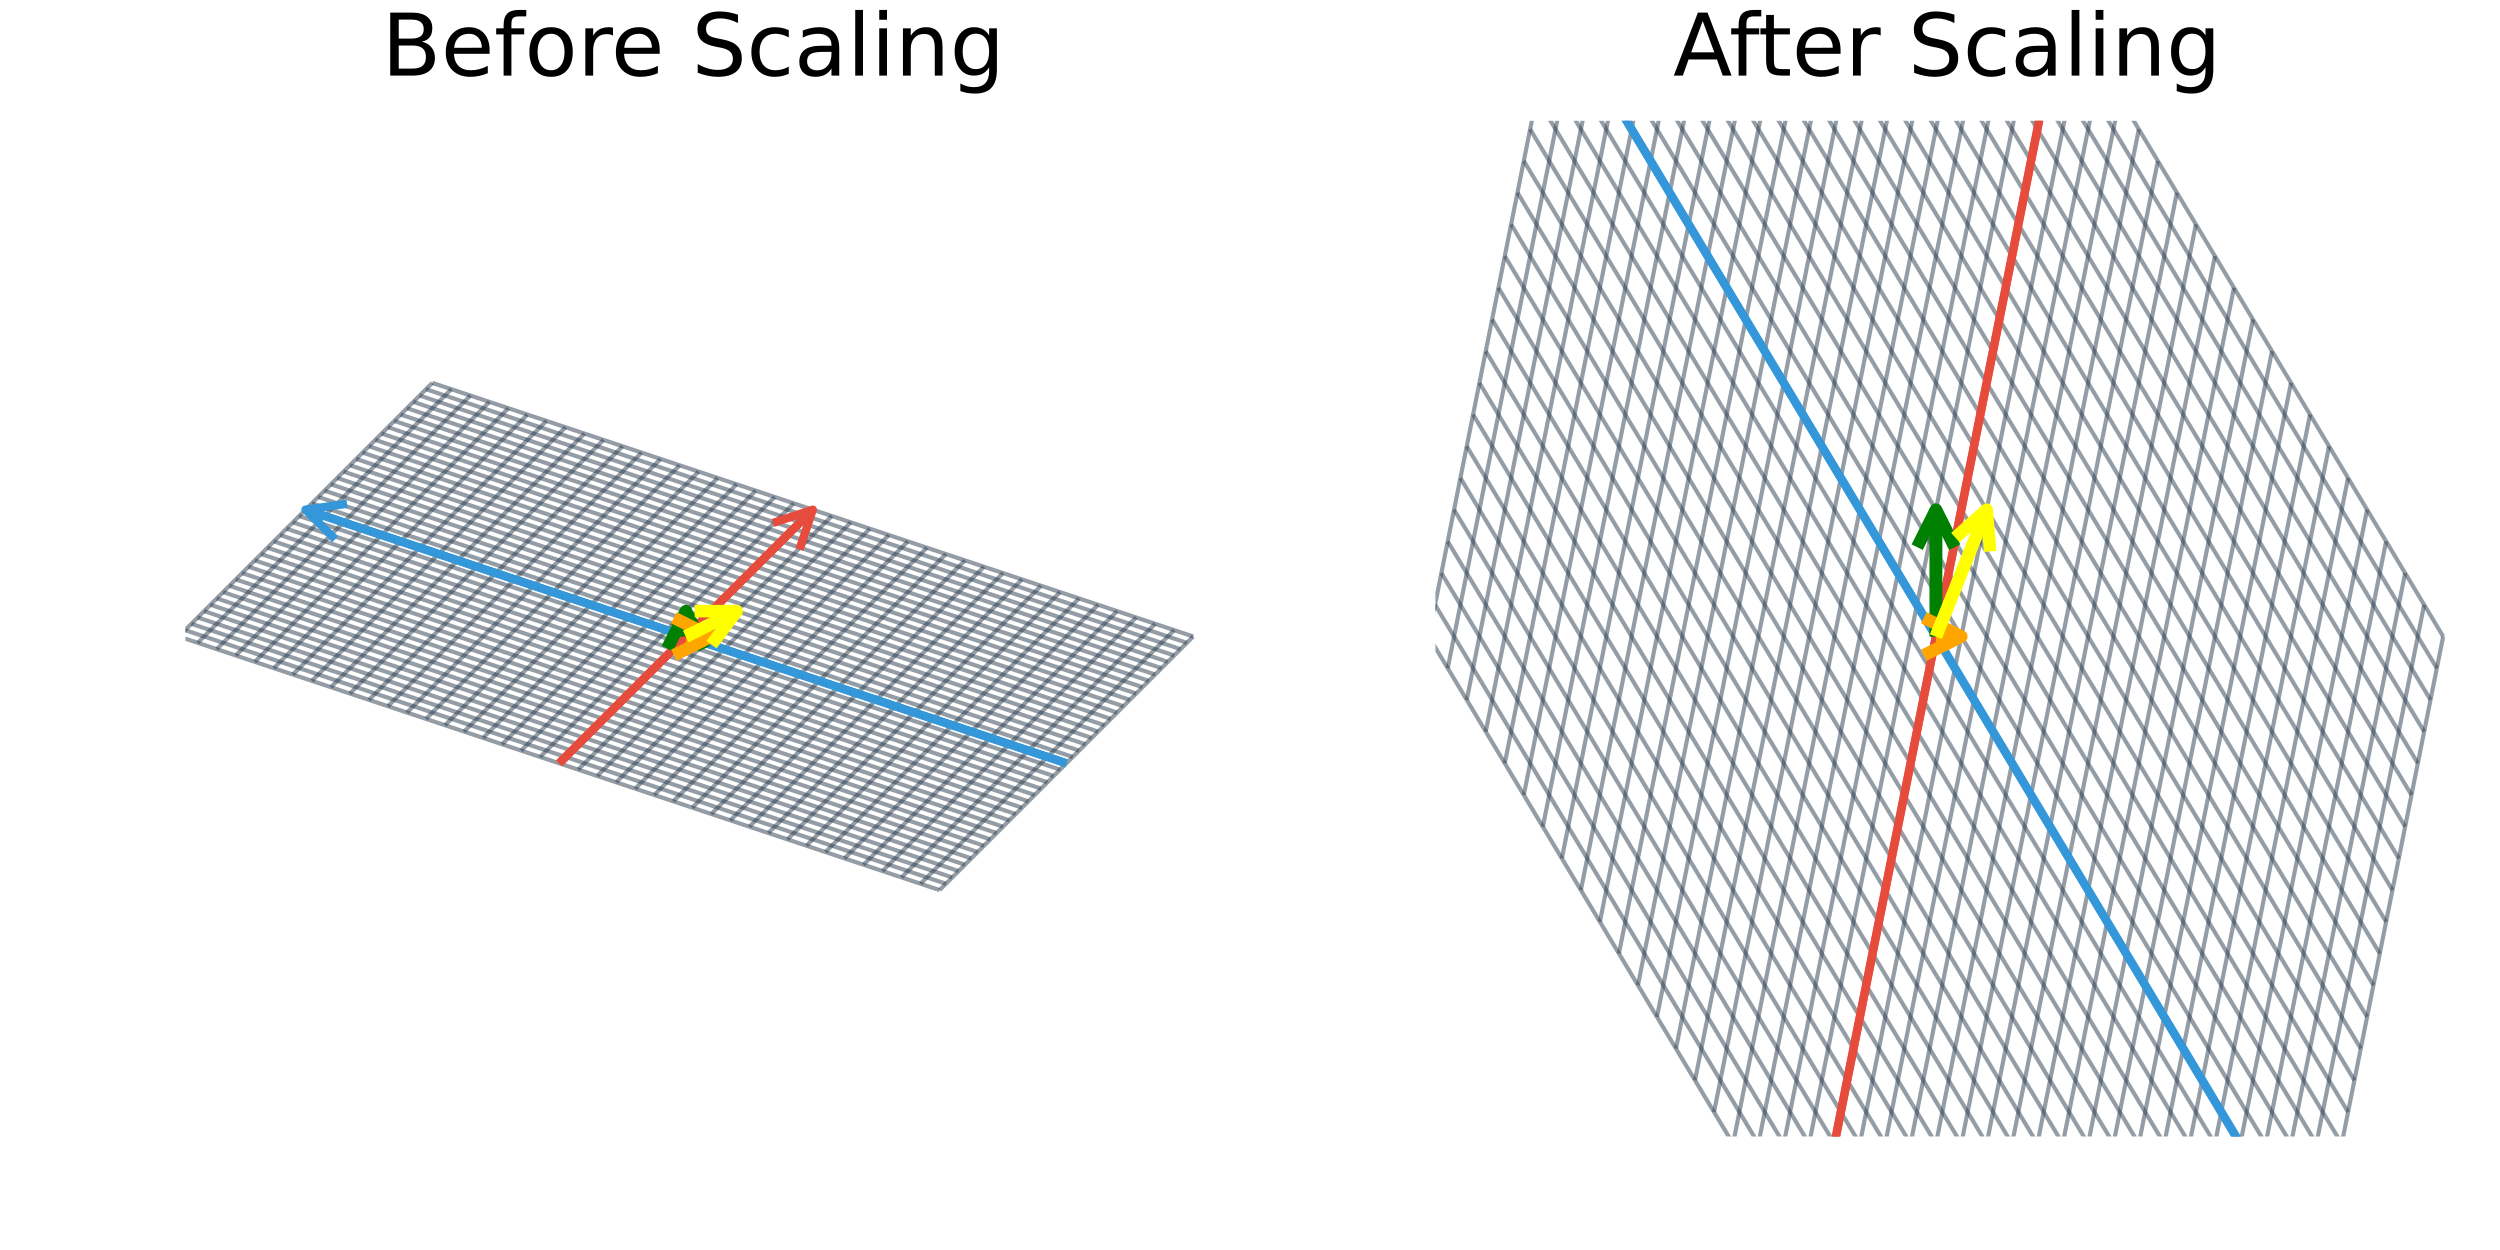 <svg xmlns="http://www.w3.org/2000/svg" xmlns:xlink="http://www.w3.org/1999/xlink" width="600" height="300" viewBox="0 0 2400 1200">
<rect x="0" y="0" width="2400" height="1200" fill="#333333" stroke="none"/>
<defs>
  <clipPath id="clip570">
    <rect x="0" y="0" width="2400" height="1200"></rect>
  </clipPath>
</defs>
<path clip-path="url(#clip570)" d="
M0 1200 L2400 1200 L2400 0 L0 0  Z
  " fill="#ffffff" fill-rule="evenodd" fill-opacity="1"></path>
<defs>
  <clipPath id="clip571">
    <rect x="480" y="0" width="1681" height="1200"></rect>
  </clipPath>
</defs>
<path clip-path="url(#clip570)" d="
M178.867 1090.66 L1152.76 1090.66 L1152.76 116.775 L178.867 116.775  Z
  " fill="#ffffff" fill-rule="evenodd" fill-opacity="1"></path>
<defs>
  <clipPath id="clip572">
    <rect x="178" y="116" width="975" height="975"></rect>
  </clipPath>
</defs>
<path clip-path="url(#clip570)" d="M382.795 43.693 L382.795 65.852 L395.92 65.852 Q402.523 65.852 405.682 63.137 Q408.883 60.383 408.883 54.752 Q408.883 49.081 405.682 46.407 Q402.523 43.693 395.92 43.693 L382.795 43.693 M382.795 18.82 L382.795 37.05 L394.907 37.05 Q400.902 37.05 403.819 34.822 Q406.776 32.553 406.776 27.935 Q406.776 23.358 403.819 21.089 Q400.902 18.82 394.907 18.82 L382.795 18.82 M374.612 12.096 L395.515 12.096 Q404.872 12.096 409.936 15.985 Q415 19.874 415 27.044 Q415 32.594 412.407 35.875 Q409.814 39.156 404.791 39.966 Q410.827 41.263 414.149 45.394 Q417.511 49.486 417.511 55.643 Q417.511 63.745 412.002 68.16 Q406.493 72.576 396.325 72.576 L374.612 72.576 L374.612 12.096 Z" fill="#000000" fill-rule="evenodd" fill-opacity="1"></path><path clip-path="url(#clip570)" d="M470.011 48.028 L470.011 51.673 L435.74 51.673 Q436.226 59.37 440.358 63.421 Q444.531 67.431 451.944 67.431 Q456.238 67.431 460.248 66.378 Q464.299 65.325 468.269 63.218 L468.269 70.267 Q464.259 71.968 460.046 72.86 Q455.833 73.751 451.498 73.751 Q440.642 73.751 434.282 67.431 Q427.962 61.112 427.962 50.337 Q427.962 39.197 433.958 32.675 Q439.994 26.112 450.202 26.112 Q459.357 26.112 464.664 32.026 Q470.011 37.9 470.011 48.028 M462.557 45.84 Q462.476 39.723 459.114 36.077 Q455.792 32.431 450.283 32.431 Q444.045 32.431 440.277 35.956 Q436.55 39.48 435.983 45.88 L462.557 45.84 Z" fill="#000000" fill-rule="evenodd" fill-opacity="1"></path><path clip-path="url(#clip570)" d="M505.213 9.544 L505.213 15.742 L498.084 15.742 Q494.073 15.742 492.493 17.362 Q490.954 18.983 490.954 23.195 L490.954 27.206 L503.228 27.206 L503.228 32.999 L490.954 32.999 L490.954 72.576 L483.46 72.576 L483.46 32.999 L476.33 32.999 L476.33 27.206 L483.46 27.206 L483.46 24.046 Q483.46 16.471 486.984 13.028 Q490.508 9.544 498.165 9.544 L505.213 9.544 Z" fill="#000000" fill-rule="evenodd" fill-opacity="1"></path><path clip-path="url(#clip570)" d="M529.032 32.431 Q523.037 32.431 519.553 37.131 Q516.07 41.789 516.07 49.931 Q516.07 58.074 519.513 62.773 Q522.997 67.431 529.032 67.431 Q534.987 67.431 538.471 62.732 Q541.955 58.033 541.955 49.931 Q541.955 41.87 538.471 37.171 Q534.987 32.431 529.032 32.431 M529.032 26.112 Q538.755 26.112 544.304 32.431 Q549.854 38.751 549.854 49.931 Q549.854 61.071 544.304 67.431 Q538.755 73.751 529.032 73.751 Q519.27 73.751 513.72 67.431 Q508.211 61.071 508.211 49.931 Q508.211 38.751 513.72 32.431 Q519.27 26.112 529.032 26.112 Z" fill="#000000" fill-rule="evenodd" fill-opacity="1"></path><path clip-path="url(#clip570)" d="M588.5 34.173 Q587.244 33.444 585.745 33.12 Q584.287 32.756 582.504 32.756 Q576.185 32.756 572.782 36.888 Q569.42 40.979 569.42 48.676 L569.42 72.576 L561.926 72.576 L561.926 27.206 L569.42 27.206 L569.42 34.254 Q571.77 30.122 575.537 28.138 Q579.304 26.112 584.692 26.112 Q585.462 26.112 586.393 26.234 Q587.325 26.315 588.459 26.517 L588.5 34.173 Z" fill="#000000" fill-rule="evenodd" fill-opacity="1"></path><path clip-path="url(#clip570)" d="M633.303 48.028 L633.303 51.673 L599.032 51.673 Q599.518 59.37 603.65 63.421 Q607.823 67.431 615.236 67.431 Q619.53 67.431 623.54 66.378 Q627.591 65.325 631.561 63.218 L631.561 70.267 Q627.55 71.968 623.338 72.86 Q619.125 73.751 614.79 73.751 Q603.934 73.751 597.574 67.431 Q591.254 61.112 591.254 50.337 Q591.254 39.197 597.25 32.675 Q603.286 26.112 613.494 26.112 Q622.649 26.112 627.956 32.026 Q633.303 37.9 633.303 48.028 M625.849 45.84 Q625.768 39.723 622.406 36.077 Q619.084 32.431 613.575 32.431 Q607.336 32.431 603.569 35.956 Q599.842 39.48 599.275 45.88 L625.849 45.84 Z" fill="#000000" fill-rule="evenodd" fill-opacity="1"></path><path clip-path="url(#clip570)" d="M708.488 14.081 L708.488 22.061 Q703.829 19.833 699.697 18.739 Q695.565 17.646 691.717 17.646 Q685.033 17.646 681.387 20.238 Q677.782 22.831 677.782 27.611 Q677.782 31.621 680.172 33.687 Q682.602 35.713 689.327 36.969 L694.269 37.981 Q703.424 39.723 707.758 44.139 Q712.133 48.514 712.133 55.886 Q712.133 64.677 706.219 69.214 Q700.345 73.751 688.962 73.751 Q684.668 73.751 679.807 72.778 Q674.987 71.806 669.801 69.902 L669.801 61.477 Q674.784 64.272 679.564 65.689 Q684.344 67.107 688.962 67.107 Q695.97 67.107 699.778 64.353 Q703.586 61.598 703.586 56.494 Q703.586 52.038 700.831 49.526 Q698.117 47.015 691.879 45.759 L686.896 44.787 Q677.741 42.964 673.65 39.075 Q669.558 35.186 669.558 28.259 Q669.558 20.238 675.189 15.62 Q680.86 11.002 690.785 11.002 Q695.039 11.002 699.454 11.772 Q703.87 12.542 708.488 14.081 Z" fill="#000000" fill-rule="evenodd" fill-opacity="1"></path><path clip-path="url(#clip570)" d="M757.22 28.948 L757.22 35.915 Q754.06 34.173 750.86 33.323 Q747.7 32.431 744.46 32.431 Q737.208 32.431 733.198 37.05 Q729.188 41.627 729.188 49.931 Q729.188 58.236 733.198 62.854 Q737.208 67.431 744.46 67.431 Q747.7 67.431 750.86 66.581 Q754.06 65.689 757.22 63.948 L757.22 70.834 Q754.101 72.292 750.738 73.022 Q747.417 73.751 743.649 73.751 Q733.401 73.751 727.365 67.31 Q721.329 60.869 721.329 49.931 Q721.329 38.832 727.405 32.472 Q733.522 26.112 744.136 26.112 Q747.579 26.112 750.86 26.841 Q754.141 27.53 757.22 28.948 Z" fill="#000000" fill-rule="evenodd" fill-opacity="1"></path><path clip-path="url(#clip570)" d="M790.802 49.769 Q781.768 49.769 778.285 51.835 Q774.801 53.901 774.801 58.884 Q774.801 62.854 777.393 65.203 Q780.027 67.512 784.523 67.512 Q790.721 67.512 794.448 63.137 Q798.215 58.722 798.215 51.43 L798.215 49.769 L790.802 49.769 M805.669 46.691 L805.669 72.576 L798.215 72.576 L798.215 65.689 Q795.663 69.821 791.855 71.806 Q788.047 73.751 782.538 73.751 Q775.571 73.751 771.439 69.862 Q767.347 65.933 767.347 59.37 Q767.347 51.714 772.451 47.825 Q777.596 43.936 787.764 43.936 L798.215 43.936 L798.215 43.207 Q798.215 38.062 794.812 35.267 Q791.45 32.431 785.333 32.431 Q781.444 32.431 777.758 33.363 Q774.072 34.295 770.669 36.158 L770.669 29.272 Q774.76 27.692 778.609 26.922 Q782.457 26.112 786.103 26.112 Q795.947 26.112 800.808 31.216 Q805.669 36.32 805.669 46.691 Z" fill="#000000" fill-rule="evenodd" fill-opacity="1"></path><path clip-path="url(#clip570)" d="M821.022 9.544 L828.475 9.544 L828.475 72.576 L821.022 72.576 L821.022 9.544 Z" fill="#000000" fill-rule="evenodd" fill-opacity="1"></path><path clip-path="url(#clip570)" d="M844.071 27.206 L851.525 27.206 L851.525 72.576 L844.071 72.576 L844.071 27.206 M844.071 9.544 L851.525 9.544 L851.525 18.983 L844.071 18.983 L844.071 9.544 Z" fill="#000000" fill-rule="evenodd" fill-opacity="1"></path><path clip-path="url(#clip570)" d="M904.835 45.192 L904.835 72.576 L897.381 72.576 L897.381 45.435 Q897.381 38.994 894.87 35.794 Q892.358 32.594 887.335 32.594 Q881.299 32.594 877.815 36.442 Q874.332 40.29 874.332 46.934 L874.332 72.576 L866.837 72.576 L866.837 27.206 L874.332 27.206 L874.332 34.254 Q877.005 30.163 880.61 28.138 Q884.256 26.112 888.996 26.112 Q896.814 26.112 900.824 30.973 Q904.835 35.794 904.835 45.192 Z" fill="#000000" fill-rule="evenodd" fill-opacity="1"></path><path clip-path="url(#clip570)" d="M949.557 49.364 Q949.557 41.263 946.195 36.806 Q942.873 32.35 936.837 32.35 Q930.842 32.35 927.479 36.806 Q924.158 41.263 924.158 49.364 Q924.158 57.426 927.479 61.882 Q930.842 66.338 936.837 66.338 Q942.873 66.338 946.195 61.882 Q949.557 57.426 949.557 49.364 M957.011 66.945 Q957.011 78.531 951.866 84.162 Q946.721 89.833 936.108 89.833 Q932.178 89.833 928.695 89.225 Q925.211 88.658 921.93 87.443 L921.93 80.192 Q925.211 81.974 928.411 82.825 Q931.611 83.675 934.933 83.675 Q942.265 83.675 945.911 79.827 Q949.557 76.019 949.557 68.282 L949.557 64.596 Q947.248 68.606 943.643 70.591 Q940.037 72.576 935.014 72.576 Q926.669 72.576 921.565 66.216 Q916.461 59.856 916.461 49.364 Q916.461 38.832 921.565 32.472 Q926.669 26.112 935.014 26.112 Q940.037 26.112 943.643 28.097 Q947.248 30.082 949.557 34.092 L949.557 27.206 L957.011 27.206 L957.011 66.945 Z" fill="#000000" fill-rule="evenodd" fill-opacity="1"></path><polyline clip-path="url(#clip572)" style="stroke:#2b3d4f; stroke-linecap:butt; stroke-linejoin:round; stroke-width:4; stroke-opacity:0.5; fill:none" points="
  901.979,854.496 171.562,611.024 
  "></polyline>
<polyline clip-path="url(#clip572)" style="stroke:#2b3d4f; stroke-linecap:butt; stroke-linejoin:round; stroke-width:4; stroke-opacity:0.5; fill:none" points="
  901.979,854.496 1145.45,611.024 
  "></polyline>
<polyline clip-path="url(#clip572)" style="stroke:#2b3d4f; stroke-linecap:butt; stroke-linejoin:round; stroke-width:4; stroke-opacity:0.5; fill:none" points="
  908.066,848.41 177.649,604.937 
  "></polyline>
<polyline clip-path="url(#clip572)" style="stroke:#2b3d4f; stroke-linecap:butt; stroke-linejoin:round; stroke-width:4; stroke-opacity:0.5; fill:none" points="
  883.719,848.41 1127.19,604.937 
  "></polyline>
<polyline clip-path="url(#clip572)" style="stroke:#2b3d4f; stroke-linecap:butt; stroke-linejoin:round; stroke-width:4; stroke-opacity:0.5; fill:none" points="
  914.153,842.323 183.736,598.851 
  "></polyline>
<polyline clip-path="url(#clip572)" style="stroke:#2b3d4f; stroke-linecap:butt; stroke-linejoin:round; stroke-width:4; stroke-opacity:0.5; fill:none" points="
  865.459,842.323 1108.93,598.851 
  "></polyline>
<polyline clip-path="url(#clip572)" style="stroke:#2b3d4f; stroke-linecap:butt; stroke-linejoin:round; stroke-width:4; stroke-opacity:0.5; fill:none" points="
  920.24,836.236 189.823,592.764 
  "></polyline>
<polyline clip-path="url(#clip572)" style="stroke:#2b3d4f; stroke-linecap:butt; stroke-linejoin:round; stroke-width:4; stroke-opacity:0.5; fill:none" points="
  847.198,836.236 1090.67,592.764 
  "></polyline>
<polyline clip-path="url(#clip572)" style="stroke:#2b3d4f; stroke-linecap:butt; stroke-linejoin:round; stroke-width:4; stroke-opacity:0.5; fill:none" points="
  926.327,830.149 195.91,586.677 
  "></polyline>
<polyline clip-path="url(#clip572)" style="stroke:#2b3d4f; stroke-linecap:butt; stroke-linejoin:round; stroke-width:4; stroke-opacity:0.5; fill:none" points="
  828.938,830.149 1072.41,586.677 
  "></polyline>
<polyline clip-path="url(#clip572)" style="stroke:#2b3d4f; stroke-linecap:butt; stroke-linejoin:round; stroke-width:4; stroke-opacity:0.5; fill:none" points="
  932.413,824.062 201.997,580.59 
  "></polyline>
<polyline clip-path="url(#clip572)" style="stroke:#2b3d4f; stroke-linecap:butt; stroke-linejoin:round; stroke-width:4; stroke-opacity:0.5; fill:none" points="
  810.677,824.062 1054.15,580.59 
  "></polyline>
<polyline clip-path="url(#clip572)" style="stroke:#2b3d4f; stroke-linecap:butt; stroke-linejoin:round; stroke-width:4; stroke-opacity:0.5; fill:none" points="
  938.5,817.976 208.083,574.503 
  "></polyline>
<polyline clip-path="url(#clip572)" style="stroke:#2b3d4f; stroke-linecap:butt; stroke-linejoin:round; stroke-width:4; stroke-opacity:0.5; fill:none" points="
  792.417,817.976 1035.89,574.503 
  "></polyline>
<polyline clip-path="url(#clip572)" style="stroke:#2b3d4f; stroke-linecap:butt; stroke-linejoin:round; stroke-width:4; stroke-opacity:0.5; fill:none" points="
  944.587,811.889 214.17,568.417 
  "></polyline>
<polyline clip-path="url(#clip572)" style="stroke:#2b3d4f; stroke-linecap:butt; stroke-linejoin:round; stroke-width:4; stroke-opacity:0.5; fill:none" points="
  774.156,811.889 1017.63,568.417 
  "></polyline>
<polyline clip-path="url(#clip572)" style="stroke:#2b3d4f; stroke-linecap:butt; stroke-linejoin:round; stroke-width:4; stroke-opacity:0.5; fill:none" points="
  950.674,805.802 220.257,562.33 
  "></polyline>
<polyline clip-path="url(#clip572)" style="stroke:#2b3d4f; stroke-linecap:butt; stroke-linejoin:round; stroke-width:4; stroke-opacity:0.5; fill:none" points="
  755.896,805.802 999.368,562.33 
  "></polyline>
<polyline clip-path="url(#clip572)" style="stroke:#2b3d4f; stroke-linecap:butt; stroke-linejoin:round; stroke-width:4; stroke-opacity:0.5; fill:none" points="
  956.761,799.715 226.344,556.243 
  "></polyline>
<polyline clip-path="url(#clip572)" style="stroke:#2b3d4f; stroke-linecap:butt; stroke-linejoin:round; stroke-width:4; stroke-opacity:0.5; fill:none" points="
  737.636,799.715 981.108,556.243 
  "></polyline>
<polyline clip-path="url(#clip572)" style="stroke:#2b3d4f; stroke-linecap:butt; stroke-linejoin:round; stroke-width:4; stroke-opacity:0.5; fill:none" points="
  962.847,793.628 232.431,550.156 
  "></polyline>
<polyline clip-path="url(#clip572)" style="stroke:#2b3d4f; stroke-linecap:butt; stroke-linejoin:round; stroke-width:4; stroke-opacity:0.5; fill:none" points="
  719.375,793.628 962.847,550.156 
  "></polyline>
<polyline clip-path="url(#clip572)" style="stroke:#2b3d4f; stroke-linecap:butt; stroke-linejoin:round; stroke-width:4; stroke-opacity:0.5; fill:none" points="
  968.934,787.542 238.517,544.069 
  "></polyline>
<polyline clip-path="url(#clip572)" style="stroke:#2b3d4f; stroke-linecap:butt; stroke-linejoin:round; stroke-width:4; stroke-opacity:0.5; fill:none" points="
  701.115,787.542 944.587,544.069 
  "></polyline>
<polyline clip-path="url(#clip572)" style="stroke:#2b3d4f; stroke-linecap:butt; stroke-linejoin:round; stroke-width:4; stroke-opacity:0.5; fill:none" points="
  975.021,781.455 244.604,537.982 
  "></polyline>
<polyline clip-path="url(#clip572)" style="stroke:#2b3d4f; stroke-linecap:butt; stroke-linejoin:round; stroke-width:4; stroke-opacity:0.5; fill:none" points="
  682.854,781.455 926.327,537.982 
  "></polyline>
<polyline clip-path="url(#clip572)" style="stroke:#2b3d4f; stroke-linecap:butt; stroke-linejoin:round; stroke-width:4; stroke-opacity:0.5; fill:none" points="
  981.108,775.368 250.691,531.896 
  "></polyline>
<polyline clip-path="url(#clip572)" style="stroke:#2b3d4f; stroke-linecap:butt; stroke-linejoin:round; stroke-width:4; stroke-opacity:0.5; fill:none" points="
  664.594,775.368 908.066,531.896 
  "></polyline>
<polyline clip-path="url(#clip572)" style="stroke:#2b3d4f; stroke-linecap:butt; stroke-linejoin:round; stroke-width:4; stroke-opacity:0.5; fill:none" points="
  987.195,769.281 256.778,525.809 
  "></polyline>
<polyline clip-path="url(#clip572)" style="stroke:#2b3d4f; stroke-linecap:butt; stroke-linejoin:round; stroke-width:4; stroke-opacity:0.5; fill:none" points="
  646.333,769.281 889.806,525.809 
  "></polyline>
<polyline clip-path="url(#clip572)" style="stroke:#2b3d4f; stroke-linecap:butt; stroke-linejoin:round; stroke-width:4; stroke-opacity:0.5; fill:none" points="
  993.282,763.194 262.865,519.722 
  "></polyline>
<polyline clip-path="url(#clip572)" style="stroke:#2b3d4f; stroke-linecap:butt; stroke-linejoin:round; stroke-width:4; stroke-opacity:0.5; fill:none" points="
  628.073,763.194 871.545,519.722 
  "></polyline>
<polyline clip-path="url(#clip572)" style="stroke:#2b3d4f; stroke-linecap:butt; stroke-linejoin:round; stroke-width:4; stroke-opacity:0.5; fill:none" points="
  999.368,757.108 268.951,513.635 
  "></polyline>
<polyline clip-path="url(#clip572)" style="stroke:#2b3d4f; stroke-linecap:butt; stroke-linejoin:round; stroke-width:4; stroke-opacity:0.5; fill:none" points="
  609.813,757.108 853.285,513.635 
  "></polyline>
<polyline clip-path="url(#clip572)" style="stroke:#2b3d4f; stroke-linecap:butt; stroke-linejoin:round; stroke-width:4; stroke-opacity:0.5; fill:none" points="
  1005.46,751.021 275.038,507.548 
  "></polyline>
<polyline clip-path="url(#clip572)" style="stroke:#2b3d4f; stroke-linecap:butt; stroke-linejoin:round; stroke-width:4; stroke-opacity:0.5; fill:none" points="
  591.552,751.021 835.025,507.548 
  "></polyline>
<polyline clip-path="url(#clip572)" style="stroke:#2b3d4f; stroke-linecap:butt; stroke-linejoin:round; stroke-width:4; stroke-opacity:0.5; fill:none" points="
  1011.54,744.934 281.125,501.462 
  "></polyline>
<polyline clip-path="url(#clip572)" style="stroke:#2b3d4f; stroke-linecap:butt; stroke-linejoin:round; stroke-width:4; stroke-opacity:0.5; fill:none" points="
  573.292,744.934 816.764,501.462 
  "></polyline>
<polyline clip-path="url(#clip572)" style="stroke:#2b3d4f; stroke-linecap:butt; stroke-linejoin:round; stroke-width:4; stroke-opacity:0.5; fill:none" points="
  1017.63,738.847 287.212,495.375 
  "></polyline>
<polyline clip-path="url(#clip572)" style="stroke:#2b3d4f; stroke-linecap:butt; stroke-linejoin:round; stroke-width:4; stroke-opacity:0.5; fill:none" points="
  555.031,738.847 798.504,495.375 
  "></polyline>
<polyline clip-path="url(#clip572)" style="stroke:#2b3d4f; stroke-linecap:butt; stroke-linejoin:round; stroke-width:4; stroke-opacity:0.5; fill:none" points="
  1023.72,732.76 293.299,489.288 
  "></polyline>
<polyline clip-path="url(#clip572)" style="stroke:#2b3d4f; stroke-linecap:butt; stroke-linejoin:round; stroke-width:4; stroke-opacity:0.5; fill:none" points="
  536.771,732.76 780.243,489.288 
  "></polyline>
<polyline clip-path="url(#clip572)" style="stroke:#2b3d4f; stroke-linecap:butt; stroke-linejoin:round; stroke-width:4; stroke-opacity:0.5; fill:none" points="
  1029.8,726.674 299.385,483.201 
  "></polyline>
<polyline clip-path="url(#clip572)" style="stroke:#2b3d4f; stroke-linecap:butt; stroke-linejoin:round; stroke-width:4; stroke-opacity:0.5; fill:none" points="
  518.511,726.674 761.983,483.201 
  "></polyline>
<polyline clip-path="url(#clip572)" style="stroke:#2b3d4f; stroke-linecap:butt; stroke-linejoin:round; stroke-width:4; stroke-opacity:0.5; fill:none" points="
  1035.89,720.587 305.472,477.114 
  "></polyline>
<polyline clip-path="url(#clip572)" style="stroke:#2b3d4f; stroke-linecap:butt; stroke-linejoin:round; stroke-width:4; stroke-opacity:0.5; fill:none" points="
  500.25,720.587 743.722,477.114 
  "></polyline>
<polyline clip-path="url(#clip572)" style="stroke:#2b3d4f; stroke-linecap:butt; stroke-linejoin:round; stroke-width:4; stroke-opacity:0.5; fill:none" points="
  1041.98,714.5 311.559,471.028 
  "></polyline>
<polyline clip-path="url(#clip572)" style="stroke:#2b3d4f; stroke-linecap:butt; stroke-linejoin:round; stroke-width:4; stroke-opacity:0.5; fill:none" points="
  481.99,714.5 725.462,471.028 
  "></polyline>
<polyline clip-path="url(#clip572)" style="stroke:#2b3d4f; stroke-linecap:butt; stroke-linejoin:round; stroke-width:4; stroke-opacity:0.5; fill:none" points="
  1048.06,708.413 317.646,464.941 
  "></polyline>
<polyline clip-path="url(#clip572)" style="stroke:#2b3d4f; stroke-linecap:butt; stroke-linejoin:round; stroke-width:4; stroke-opacity:0.5; fill:none" points="
  463.729,708.413 707.202,464.941 
  "></polyline>
<polyline clip-path="url(#clip572)" style="stroke:#2b3d4f; stroke-linecap:butt; stroke-linejoin:round; stroke-width:4; stroke-opacity:0.5; fill:none" points="
  1054.15,702.326 323.733,458.854 
  "></polyline>
<polyline clip-path="url(#clip572)" style="stroke:#2b3d4f; stroke-linecap:butt; stroke-linejoin:round; stroke-width:4; stroke-opacity:0.5; fill:none" points="
  445.469,702.326 688.941,458.854 
  "></polyline>
<polyline clip-path="url(#clip572)" style="stroke:#2b3d4f; stroke-linecap:butt; stroke-linejoin:round; stroke-width:4; stroke-opacity:0.5; fill:none" points="
  1060.24,696.239 329.819,452.767 
  "></polyline>
<polyline clip-path="url(#clip572)" style="stroke:#2b3d4f; stroke-linecap:butt; stroke-linejoin:round; stroke-width:4; stroke-opacity:0.5; fill:none" points="
  427.208,696.239 670.681,452.767 
  "></polyline>
<polyline clip-path="url(#clip572)" style="stroke:#2b3d4f; stroke-linecap:butt; stroke-linejoin:round; stroke-width:4; stroke-opacity:0.5; fill:none" points="
  1066.32,690.153 335.906,446.68 
  "></polyline>
<polyline clip-path="url(#clip572)" style="stroke:#2b3d4f; stroke-linecap:butt; stroke-linejoin:round; stroke-width:4; stroke-opacity:0.5; fill:none" points="
  408.948,690.153 652.42,446.68 
  "></polyline>
<polyline clip-path="url(#clip572)" style="stroke:#2b3d4f; stroke-linecap:butt; stroke-linejoin:round; stroke-width:4; stroke-opacity:0.5; fill:none" points="
  1072.41,684.066 341.993,440.594 
  "></polyline>
<polyline clip-path="url(#clip572)" style="stroke:#2b3d4f; stroke-linecap:butt; stroke-linejoin:round; stroke-width:4; stroke-opacity:0.5; fill:none" points="
  390.688,684.066 634.16,440.594 
  "></polyline>
<polyline clip-path="url(#clip572)" style="stroke:#2b3d4f; stroke-linecap:butt; stroke-linejoin:round; stroke-width:4; stroke-opacity:0.5; fill:none" points="
  1078.5,677.979 348.08,434.507 
  "></polyline>
<polyline clip-path="url(#clip572)" style="stroke:#2b3d4f; stroke-linecap:butt; stroke-linejoin:round; stroke-width:4; stroke-opacity:0.5; fill:none" points="
  372.427,677.979 615.899,434.507 
  "></polyline>
<polyline clip-path="url(#clip572)" style="stroke:#2b3d4f; stroke-linecap:butt; stroke-linejoin:round; stroke-width:4; stroke-opacity:0.5; fill:none" points="
  1084.58,671.892 354.167,428.42 
  "></polyline>
<polyline clip-path="url(#clip572)" style="stroke:#2b3d4f; stroke-linecap:butt; stroke-linejoin:round; stroke-width:4; stroke-opacity:0.5; fill:none" points="
  354.167,671.892 597.639,428.42 
  "></polyline>
<polyline clip-path="url(#clip572)" style="stroke:#2b3d4f; stroke-linecap:butt; stroke-linejoin:round; stroke-width:4; stroke-opacity:0.5; fill:none" points="
  1090.67,665.805 360.254,422.333 
  "></polyline>
<polyline clip-path="url(#clip572)" style="stroke:#2b3d4f; stroke-linecap:butt; stroke-linejoin:round; stroke-width:4; stroke-opacity:0.5; fill:none" points="
  335.906,665.805 579.379,422.333 
  "></polyline>
<polyline clip-path="url(#clip572)" style="stroke:#2b3d4f; stroke-linecap:butt; stroke-linejoin:round; stroke-width:4; stroke-opacity:0.5; fill:none" points="
  1096.76,659.719 366.34,416.246 
  "></polyline>
<polyline clip-path="url(#clip572)" style="stroke:#2b3d4f; stroke-linecap:butt; stroke-linejoin:round; stroke-width:4; stroke-opacity:0.5; fill:none" points="
  317.646,659.719 561.118,416.246 
  "></polyline>
<polyline clip-path="url(#clip572)" style="stroke:#2b3d4f; stroke-linecap:butt; stroke-linejoin:round; stroke-width:4; stroke-opacity:0.5; fill:none" points="
  1102.84,653.632 372.427,410.16 
  "></polyline>
<polyline clip-path="url(#clip572)" style="stroke:#2b3d4f; stroke-linecap:butt; stroke-linejoin:round; stroke-width:4; stroke-opacity:0.5; fill:none" points="
  299.385,653.632 542.858,410.16 
  "></polyline>
<polyline clip-path="url(#clip572)" style="stroke:#2b3d4f; stroke-linecap:butt; stroke-linejoin:round; stroke-width:4; stroke-opacity:0.5; fill:none" points="
  1108.93,647.545 378.514,404.073 
  "></polyline>
<polyline clip-path="url(#clip572)" style="stroke:#2b3d4f; stroke-linecap:butt; stroke-linejoin:round; stroke-width:4; stroke-opacity:0.5; fill:none" points="
  281.125,647.545 524.597,404.073 
  "></polyline>
<polyline clip-path="url(#clip572)" style="stroke:#2b3d4f; stroke-linecap:butt; stroke-linejoin:round; stroke-width:4; stroke-opacity:0.5; fill:none" points="
  1115.02,641.458 384.601,397.986 
  "></polyline>
<polyline clip-path="url(#clip572)" style="stroke:#2b3d4f; stroke-linecap:butt; stroke-linejoin:round; stroke-width:4; stroke-opacity:0.5; fill:none" points="
  262.865,641.458 506.337,397.986 
  "></polyline>
<polyline clip-path="url(#clip572)" style="stroke:#2b3d4f; stroke-linecap:butt; stroke-linejoin:round; stroke-width:4; stroke-opacity:0.5; fill:none" points="
  1121.1,635.371 390.688,391.899 
  "></polyline>
<polyline clip-path="url(#clip572)" style="stroke:#2b3d4f; stroke-linecap:butt; stroke-linejoin:round; stroke-width:4; stroke-opacity:0.5; fill:none" points="
  244.604,635.371 488.076,391.899 
  "></polyline>
<polyline clip-path="url(#clip572)" style="stroke:#2b3d4f; stroke-linecap:butt; stroke-linejoin:round; stroke-width:4; stroke-opacity:0.5; fill:none" points="
  1127.19,629.285 396.774,385.812 
  "></polyline>
<polyline clip-path="url(#clip572)" style="stroke:#2b3d4f; stroke-linecap:butt; stroke-linejoin:round; stroke-width:4; stroke-opacity:0.5; fill:none" points="
  226.344,629.285 469.816,385.812 
  "></polyline>
<polyline clip-path="url(#clip572)" style="stroke:#2b3d4f; stroke-linecap:butt; stroke-linejoin:round; stroke-width:4; stroke-opacity:0.5; fill:none" points="
  1133.28,623.198 402.861,379.725 
  "></polyline>
<polyline clip-path="url(#clip572)" style="stroke:#2b3d4f; stroke-linecap:butt; stroke-linejoin:round; stroke-width:4; stroke-opacity:0.5; fill:none" points="
  208.083,623.198 451.556,379.725 
  "></polyline>
<polyline clip-path="url(#clip572)" style="stroke:#2b3d4f; stroke-linecap:butt; stroke-linejoin:round; stroke-width:4; stroke-opacity:0.5; fill:none" points="
  1139.36,617.111 408.948,373.639 
  "></polyline>
<polyline clip-path="url(#clip572)" style="stroke:#2b3d4f; stroke-linecap:butt; stroke-linejoin:round; stroke-width:4; stroke-opacity:0.5; fill:none" points="
  189.823,617.111 433.295,373.639 
  "></polyline>
<polyline clip-path="url(#clip572)" style="stroke:#2b3d4f; stroke-linecap:butt; stroke-linejoin:round; stroke-width:4; stroke-opacity:0.5; fill:none" points="
  1145.45,611.024 415.035,367.552 
  "></polyline>
<polyline clip-path="url(#clip572)" style="stroke:#2b3d4f; stroke-linecap:butt; stroke-linejoin:round; stroke-width:4; stroke-opacity:0.5; fill:none" points="
  171.562,611.024 415.035,367.552 
  "></polyline>
<polyline clip-path="url(#clip572)" style="stroke:#3397da; stroke-linecap:butt; stroke-linejoin:round; stroke-width:8; stroke-opacity:1; fill:none" points="
  1023.72,732.76 293.299,489.288 
  "></polyline>
<polyline clip-path="url(#clip572)" style="stroke:#3397da; stroke-linecap:butt; stroke-linejoin:round; stroke-width:8; stroke-opacity:1; fill:none" points="
  321.759,517.749 293.299,489.288 333.143,483.596 
  "></polyline>
<polyline clip-path="url(#clip572)" style="stroke:#3397da; stroke-linecap:butt; stroke-linejoin:round; stroke-width:8; stroke-opacity:1; fill:none" points="
  293.299,489.288 1023.72,732.76 
  "></polyline>
<polyline clip-path="url(#clip572)" style="stroke:#e64b3b; stroke-linecap:butt; stroke-linejoin:round; stroke-width:8; stroke-opacity:1; fill:none" points="
  536.771,732.76 780.243,489.288 
  "></polyline>
<polyline clip-path="url(#clip572)" style="stroke:#e64b3b; stroke-linecap:butt; stroke-linejoin:round; stroke-width:8; stroke-opacity:1; fill:none" points="
  742.059,502.016 780.243,489.288 767.515,527.472 
  "></polyline>
<polyline clip-path="url(#clip572)" style="stroke:#e64b3b; stroke-linecap:butt; stroke-linejoin:round; stroke-width:8; stroke-opacity:1; fill:none" points="
  780.243,489.288 536.771,732.76 
  "></polyline>
<polyline clip-path="url(#clip572)" style="stroke:#008000; stroke-linecap:butt; stroke-linejoin:round; stroke-width:12; stroke-opacity:1; fill:none" points="
  658.507,611.024 658.507,586.677 
  "></polyline>
<polyline clip-path="url(#clip572)" style="stroke:#008000; stroke-linecap:butt; stroke-linejoin:round; stroke-width:12; stroke-opacity:1; fill:none" points="
  640.507,622.677 658.507,586.677 676.507,622.677 
  "></polyline>
<polyline clip-path="url(#clip572)" style="stroke:#008000; stroke-linecap:butt; stroke-linejoin:round; stroke-width:12; stroke-opacity:1; fill:none" points="
  658.507,586.677 658.507,611.024 
  "></polyline>
<polyline clip-path="url(#clip572)" style="stroke:#ffa500; stroke-linecap:butt; stroke-linejoin:round; stroke-width:12; stroke-opacity:1; fill:none" points="
  658.507,611.024 682.854,611.024 
  "></polyline>
<polyline clip-path="url(#clip572)" style="stroke:#ffa500; stroke-linecap:butt; stroke-linejoin:round; stroke-width:12; stroke-opacity:1; fill:none" points="
  646.854,593.024 682.854,611.024 646.854,629.024 
  "></polyline>
<polyline clip-path="url(#clip572)" style="stroke:#ffa500; stroke-linecap:butt; stroke-linejoin:round; stroke-width:12; stroke-opacity:1; fill:none" points="
  682.854,611.024 658.507,611.024 
  "></polyline>
<polyline clip-path="url(#clip572)" style="stroke:#ffff00; stroke-linecap:butt; stroke-linejoin:round; stroke-width:12; stroke-opacity:1; fill:none" points="
  658.507,611.024 707.202,586.677 
  "></polyline>
<polyline clip-path="url(#clip572)" style="stroke:#ffff00; stroke-linecap:butt; stroke-linejoin:round; stroke-width:12; stroke-opacity:1; fill:none" points="
  666.952,586.677 707.202,586.677 683.052,618.876 
  "></polyline>
<polyline clip-path="url(#clip572)" style="stroke:#ffff00; stroke-linecap:butt; stroke-linejoin:round; stroke-width:12; stroke-opacity:1; fill:none" points="
  707.202,586.677 658.507,611.024 
  "></polyline>
<path clip-path="url(#clip570)" d="
M1378.87 1090.66 L2352.76 1090.66 L2352.76 116.775 L1378.87 116.775  Z
  " fill="#ffffff" fill-rule="evenodd" fill-opacity="1"></path>
<defs>
  <clipPath id="clip573">
    <rect x="1378" y="116" width="975" height="975"></rect>
  </clipPath>
</defs>
<path clip-path="url(#clip570)" d="M1634.59 20.157 L1623.49 50.255 L1645.73 50.255 L1634.59 20.157 M1629.97 12.096 L1639.24 12.096 L1662.29 72.576 L1653.79 72.576 L1648.28 57.061 L1621.02 57.061 L1615.51 72.576 L1606.88 72.576 L1629.97 12.096 Z" fill="#000000" fill-rule="evenodd" fill-opacity="1"></path><path clip-path="url(#clip570)" d="M1690.81 9.544 L1690.81 15.742 L1683.68 15.742 Q1679.67 15.742 1678.09 17.362 Q1676.55 18.983 1676.55 23.195 L1676.55 27.206 L1688.83 27.206 L1688.83 32.999 L1676.55 32.999 L1676.55 72.576 L1669.06 72.576 L1669.06 32.999 L1661.93 32.999 L1661.93 27.206 L1669.06 27.206 L1669.06 24.046 Q1669.06 16.471 1672.58 13.028 Q1676.11 9.544 1683.76 9.544 L1690.81 9.544 Z" fill="#000000" fill-rule="evenodd" fill-opacity="1"></path><path clip-path="url(#clip570)" d="M1702.96 14.324 L1702.96 27.206 L1718.32 27.206 L1718.32 32.999 L1702.96 32.999 L1702.96 57.628 Q1702.96 63.178 1704.46 64.758 Q1706 66.338 1710.66 66.338 L1718.32 66.338 L1718.32 72.576 L1710.66 72.576 Q1702.03 72.576 1698.75 69.376 Q1695.47 66.135 1695.47 57.628 L1695.47 32.999 L1690 32.999 L1690 27.206 L1695.47 27.206 L1695.47 14.324 L1702.96 14.324 Z" fill="#000000" fill-rule="evenodd" fill-opacity="1"></path><path clip-path="url(#clip570)" d="M1766.93 48.028 L1766.93 51.673 L1732.66 51.673 Q1733.14 59.37 1737.28 63.421 Q1741.45 67.431 1748.86 67.431 Q1753.16 67.431 1757.17 66.378 Q1761.22 65.325 1765.19 63.218 L1765.19 70.267 Q1761.18 71.968 1756.96 72.86 Q1752.75 73.751 1748.42 73.751 Q1737.56 73.751 1731.2 67.431 Q1724.88 61.112 1724.88 50.337 Q1724.88 39.197 1730.88 32.675 Q1736.91 26.112 1747.12 26.112 Q1756.27 26.112 1761.58 32.026 Q1766.93 37.9 1766.93 48.028 M1759.48 45.84 Q1759.39 39.723 1756.03 36.077 Q1752.71 32.431 1747.2 32.431 Q1740.96 32.431 1737.2 35.956 Q1733.47 39.48 1732.9 45.88 L1759.48 45.84 Z" fill="#000000" fill-rule="evenodd" fill-opacity="1"></path><path clip-path="url(#clip570)" d="M1805.45 34.173 Q1804.2 33.444 1802.7 33.12 Q1801.24 32.756 1799.46 32.756 Q1793.14 32.756 1789.74 36.888 Q1786.37 40.979 1786.37 48.676 L1786.37 72.576 L1778.88 72.576 L1778.88 27.206 L1786.37 27.206 L1786.37 34.254 Q1788.72 30.122 1792.49 28.138 Q1796.26 26.112 1801.64 26.112 Q1802.41 26.112 1803.35 26.234 Q1804.28 26.315 1805.41 26.517 L1805.45 34.173 Z" fill="#000000" fill-rule="evenodd" fill-opacity="1"></path><path clip-path="url(#clip570)" d="M1876.22 14.081 L1876.22 22.061 Q1871.56 19.833 1867.43 18.739 Q1863.3 17.646 1859.45 17.646 Q1852.77 17.646 1849.12 20.238 Q1845.52 22.831 1845.52 27.611 Q1845.52 31.621 1847.91 33.687 Q1850.34 35.713 1857.06 36.969 L1862 37.981 Q1871.16 39.723 1875.49 44.139 Q1879.87 48.514 1879.87 55.886 Q1879.87 64.677 1873.95 69.214 Q1868.08 73.751 1856.7 73.751 Q1852.4 73.751 1847.54 72.778 Q1842.72 71.806 1837.54 69.902 L1837.54 61.477 Q1842.52 64.272 1847.3 65.689 Q1852.08 67.107 1856.7 67.107 Q1863.7 67.107 1867.51 64.353 Q1871.32 61.598 1871.32 56.494 Q1871.32 52.038 1868.57 49.526 Q1865.85 47.015 1859.61 45.759 L1854.63 44.787 Q1845.48 42.964 1841.38 39.075 Q1837.29 35.186 1837.29 28.259 Q1837.29 20.238 1842.92 15.62 Q1848.59 11.002 1858.52 11.002 Q1862.77 11.002 1867.19 11.772 Q1871.6 12.542 1876.22 14.081 Z" fill="#000000" fill-rule="evenodd" fill-opacity="1"></path><path clip-path="url(#clip570)" d="M1924.95 28.948 L1924.95 35.915 Q1921.79 34.173 1918.59 33.323 Q1915.43 32.431 1912.19 32.431 Q1904.94 32.431 1900.93 37.05 Q1896.92 41.627 1896.92 49.931 Q1896.92 58.236 1900.93 62.854 Q1904.94 67.431 1912.19 67.431 Q1915.43 67.431 1918.59 66.581 Q1921.79 65.689 1924.95 63.948 L1924.95 70.834 Q1921.84 72.292 1918.47 73.022 Q1915.15 73.751 1911.38 73.751 Q1901.14 73.751 1895.1 67.31 Q1889.06 60.869 1889.06 49.931 Q1889.06 38.832 1895.14 32.472 Q1901.26 26.112 1911.87 26.112 Q1915.31 26.112 1918.59 26.841 Q1921.88 27.53 1924.95 28.948 Z" fill="#000000" fill-rule="evenodd" fill-opacity="1"></path><path clip-path="url(#clip570)" d="M1958.54 49.769 Q1949.5 49.769 1946.02 51.835 Q1942.54 53.901 1942.54 58.884 Q1942.54 62.854 1945.13 65.203 Q1947.76 67.512 1952.26 67.512 Q1958.46 67.512 1962.18 63.137 Q1965.95 58.722 1965.95 51.43 L1965.95 49.769 L1958.54 49.769 M1973.4 46.691 L1973.4 72.576 L1965.95 72.576 L1965.95 65.689 Q1963.4 69.821 1959.59 71.806 Q1955.78 73.751 1950.27 73.751 Q1943.31 73.751 1939.17 69.862 Q1935.08 65.933 1935.08 59.37 Q1935.08 51.714 1940.19 47.825 Q1945.33 43.936 1955.5 43.936 L1965.95 43.936 L1965.95 43.207 Q1965.95 38.062 1962.55 35.267 Q1959.18 32.431 1953.07 32.431 Q1949.18 32.431 1945.49 33.363 Q1941.81 34.295 1938.4 36.158 L1938.4 29.272 Q1942.49 27.692 1946.34 26.922 Q1950.19 26.112 1953.84 26.112 Q1963.68 26.112 1968.54 31.216 Q1973.4 36.32 1973.4 46.691 Z" fill="#000000" fill-rule="evenodd" fill-opacity="1"></path><path clip-path="url(#clip570)" d="M1988.76 9.544 L1996.21 9.544 L1996.21 72.576 L1988.76 72.576 L1988.76 9.544 Z" fill="#000000" fill-rule="evenodd" fill-opacity="1"></path><path clip-path="url(#clip570)" d="M2011.81 27.206 L2019.26 27.206 L2019.26 72.576 L2011.81 72.576 L2011.81 27.206 M2011.81 9.544 L2019.26 9.544 L2019.26 18.983 L2011.81 18.983 L2011.81 9.544 Z" fill="#000000" fill-rule="evenodd" fill-opacity="1"></path><path clip-path="url(#clip570)" d="M2072.57 45.192 L2072.57 72.576 L2065.12 72.576 L2065.12 45.435 Q2065.12 38.994 2062.6 35.794 Q2060.09 32.594 2055.07 32.594 Q2049.03 32.594 2045.55 36.442 Q2042.07 40.29 2042.07 46.934 L2042.07 72.576 L2034.57 72.576 L2034.57 27.206 L2042.07 27.206 L2042.07 34.254 Q2044.74 30.163 2048.35 28.138 Q2051.99 26.112 2056.73 26.112 Q2064.55 26.112 2068.56 30.973 Q2072.57 35.794 2072.57 45.192 Z" fill="#000000" fill-rule="evenodd" fill-opacity="1"></path><path clip-path="url(#clip570)" d="M2117.29 49.364 Q2117.29 41.263 2113.93 36.806 Q2110.61 32.35 2104.57 32.35 Q2098.58 32.35 2095.21 36.806 Q2091.89 41.263 2091.89 49.364 Q2091.89 57.426 2095.21 61.882 Q2098.58 66.338 2104.57 66.338 Q2110.61 66.338 2113.93 61.882 Q2117.29 57.426 2117.29 49.364 M2124.75 66.945 Q2124.75 78.531 2119.6 84.162 Q2114.46 89.833 2103.84 89.833 Q2099.91 89.833 2096.43 89.225 Q2092.95 88.658 2089.66 87.443 L2089.66 80.192 Q2092.95 81.974 2096.15 82.825 Q2099.35 83.675 2102.67 83.675 Q2110 83.675 2113.65 79.827 Q2117.29 76.019 2117.29 68.282 L2117.29 64.596 Q2114.98 68.606 2111.38 70.591 Q2107.77 72.576 2102.75 72.576 Q2094.4 72.576 2089.3 66.216 Q2084.2 59.856 2084.2 49.364 Q2084.2 38.832 2089.3 32.472 Q2094.4 26.112 2102.75 26.112 Q2107.77 26.112 2111.38 28.097 Q2114.98 30.082 2117.29 34.092 L2117.29 27.206 L2124.75 27.206 L2124.75 66.945 Z" fill="#000000" fill-rule="evenodd" fill-opacity="1"></path><polyline clip-path="url(#clip573)" style="stroke:#2b3d4f; stroke-linecap:butt; stroke-linejoin:round; stroke-width:4; stroke-opacity:0.5; fill:none" points="
  2101.98,1828.39 1371.56,611.024 
  "></polyline>
<polyline clip-path="url(#clip573)" style="stroke:#2b3d4f; stroke-linecap:butt; stroke-linejoin:round; stroke-width:4; stroke-opacity:0.5; fill:none" points="
  2101.98,1828.39 2345.45,611.024 
  "></polyline>
<polyline clip-path="url(#clip573)" style="stroke:#2b3d4f; stroke-linecap:butt; stroke-linejoin:round; stroke-width:4; stroke-opacity:0.5; fill:none" points="
  2108.07,1797.95 1377.65,580.59 
  "></polyline>
<polyline clip-path="url(#clip573)" style="stroke:#2b3d4f; stroke-linecap:butt; stroke-linejoin:round; stroke-width:4; stroke-opacity:0.5; fill:none" points="
  2083.72,1797.95 2327.19,580.59 
  "></polyline>
<polyline clip-path="url(#clip573)" style="stroke:#2b3d4f; stroke-linecap:butt; stroke-linejoin:round; stroke-width:4; stroke-opacity:0.5; fill:none" points="
  2114.15,1767.52 1383.74,550.156 
  "></polyline>
<polyline clip-path="url(#clip573)" style="stroke:#2b3d4f; stroke-linecap:butt; stroke-linejoin:round; stroke-width:4; stroke-opacity:0.5; fill:none" points="
  2065.46,1767.52 2308.93,550.156 
  "></polyline>
<polyline clip-path="url(#clip573)" style="stroke:#2b3d4f; stroke-linecap:butt; stroke-linejoin:round; stroke-width:4; stroke-opacity:0.5; fill:none" points="
  2120.24,1737.08 1389.82,519.722 
  "></polyline>
<polyline clip-path="url(#clip573)" style="stroke:#2b3d4f; stroke-linecap:butt; stroke-linejoin:round; stroke-width:4; stroke-opacity:0.5; fill:none" points="
  2047.2,1737.08 2290.67,519.722 
  "></polyline>
<polyline clip-path="url(#clip573)" style="stroke:#2b3d4f; stroke-linecap:butt; stroke-linejoin:round; stroke-width:4; stroke-opacity:0.5; fill:none" points="
  2126.33,1706.65 1395.91,489.288 
  "></polyline>
<polyline clip-path="url(#clip573)" style="stroke:#2b3d4f; stroke-linecap:butt; stroke-linejoin:round; stroke-width:4; stroke-opacity:0.5; fill:none" points="
  2028.94,1706.65 2272.41,489.288 
  "></polyline>
<polyline clip-path="url(#clip573)" style="stroke:#2b3d4f; stroke-linecap:butt; stroke-linejoin:round; stroke-width:4; stroke-opacity:0.5; fill:none" points="
  2132.41,1676.22 1402,458.854 
  "></polyline>
<polyline clip-path="url(#clip573)" style="stroke:#2b3d4f; stroke-linecap:butt; stroke-linejoin:round; stroke-width:4; stroke-opacity:0.5; fill:none" points="
  2010.68,1676.22 2254.15,458.854 
  "></polyline>
<polyline clip-path="url(#clip573)" style="stroke:#2b3d4f; stroke-linecap:butt; stroke-linejoin:round; stroke-width:4; stroke-opacity:0.5; fill:none" points="
  2138.5,1645.78 1408.08,428.42 
  "></polyline>
<polyline clip-path="url(#clip573)" style="stroke:#2b3d4f; stroke-linecap:butt; stroke-linejoin:round; stroke-width:4; stroke-opacity:0.5; fill:none" points="
  1992.42,1645.78 2235.89,428.42 
  "></polyline>
<polyline clip-path="url(#clip573)" style="stroke:#2b3d4f; stroke-linecap:butt; stroke-linejoin:round; stroke-width:4; stroke-opacity:0.5; fill:none" points="
  2144.59,1615.35 1414.17,397.986 
  "></polyline>
<polyline clip-path="url(#clip573)" style="stroke:#2b3d4f; stroke-linecap:butt; stroke-linejoin:round; stroke-width:4; stroke-opacity:0.5; fill:none" points="
  1974.16,1615.35 2217.63,397.986 
  "></polyline>
<polyline clip-path="url(#clip573)" style="stroke:#2b3d4f; stroke-linecap:butt; stroke-linejoin:round; stroke-width:4; stroke-opacity:0.5; fill:none" points="
  2150.67,1584.91 1420.26,367.552 
  "></polyline>
<polyline clip-path="url(#clip573)" style="stroke:#2b3d4f; stroke-linecap:butt; stroke-linejoin:round; stroke-width:4; stroke-opacity:0.5; fill:none" points="
  1955.9,1584.91 2199.37,367.552 
  "></polyline>
<polyline clip-path="url(#clip573)" style="stroke:#2b3d4f; stroke-linecap:butt; stroke-linejoin:round; stroke-width:4; stroke-opacity:0.5; fill:none" points="
  2156.76,1554.48 1426.34,337.118 
  "></polyline>
<polyline clip-path="url(#clip573)" style="stroke:#2b3d4f; stroke-linecap:butt; stroke-linejoin:round; stroke-width:4; stroke-opacity:0.5; fill:none" points="
  1937.64,1554.48 2181.11,337.118 
  "></polyline>
<polyline clip-path="url(#clip573)" style="stroke:#2b3d4f; stroke-linecap:butt; stroke-linejoin:round; stroke-width:4; stroke-opacity:0.5; fill:none" points="
  2162.85,1524.05 1432.43,306.684 
  "></polyline>
<polyline clip-path="url(#clip573)" style="stroke:#2b3d4f; stroke-linecap:butt; stroke-linejoin:round; stroke-width:4; stroke-opacity:0.5; fill:none" points="
  1919.38,1524.05 2162.85,306.684 
  "></polyline>
<polyline clip-path="url(#clip573)" style="stroke:#2b3d4f; stroke-linecap:butt; stroke-linejoin:round; stroke-width:4; stroke-opacity:0.5; fill:none" points="
  2168.93,1493.61 1438.52,276.25 
  "></polyline>
<polyline clip-path="url(#clip573)" style="stroke:#2b3d4f; stroke-linecap:butt; stroke-linejoin:round; stroke-width:4; stroke-opacity:0.5; fill:none" points="
  1901.11,1493.61 2144.59,276.25 
  "></polyline>
<polyline clip-path="url(#clip573)" style="stroke:#2b3d4f; stroke-linecap:butt; stroke-linejoin:round; stroke-width:4; stroke-opacity:0.5; fill:none" points="
  2175.02,1463.18 1444.6,245.816 
  "></polyline>
<polyline clip-path="url(#clip573)" style="stroke:#2b3d4f; stroke-linecap:butt; stroke-linejoin:round; stroke-width:4; stroke-opacity:0.5; fill:none" points="
  1882.85,1463.18 2126.33,245.816 
  "></polyline>
<polyline clip-path="url(#clip573)" style="stroke:#2b3d4f; stroke-linecap:butt; stroke-linejoin:round; stroke-width:4; stroke-opacity:0.5; fill:none" points="
  2181.11,1432.74 1450.69,215.382 
  "></polyline>
<polyline clip-path="url(#clip573)" style="stroke:#2b3d4f; stroke-linecap:butt; stroke-linejoin:round; stroke-width:4; stroke-opacity:0.5; fill:none" points="
  1864.59,1432.74 2108.07,215.382 
  "></polyline>
<polyline clip-path="url(#clip573)" style="stroke:#2b3d4f; stroke-linecap:butt; stroke-linejoin:round; stroke-width:4; stroke-opacity:0.5; fill:none" points="
  2187.19,1402.31 1456.78,184.948 
  "></polyline>
<polyline clip-path="url(#clip573)" style="stroke:#2b3d4f; stroke-linecap:butt; stroke-linejoin:round; stroke-width:4; stroke-opacity:0.5; fill:none" points="
  1846.33,1402.31 2089.81,184.948 
  "></polyline>
<polyline clip-path="url(#clip573)" style="stroke:#2b3d4f; stroke-linecap:butt; stroke-linejoin:round; stroke-width:4; stroke-opacity:0.5; fill:none" points="
  2193.28,1371.88 1462.86,154.514 
  "></polyline>
<polyline clip-path="url(#clip573)" style="stroke:#2b3d4f; stroke-linecap:butt; stroke-linejoin:round; stroke-width:4; stroke-opacity:0.5; fill:none" points="
  1828.07,1371.88 2071.55,154.514 
  "></polyline>
<polyline clip-path="url(#clip573)" style="stroke:#2b3d4f; stroke-linecap:butt; stroke-linejoin:round; stroke-width:4; stroke-opacity:0.5; fill:none" points="
  2199.37,1341.44 1468.95,124.08 
  "></polyline>
<polyline clip-path="url(#clip573)" style="stroke:#2b3d4f; stroke-linecap:butt; stroke-linejoin:round; stroke-width:4; stroke-opacity:0.5; fill:none" points="
  1809.81,1341.44 2053.28,124.08 
  "></polyline>
<polyline clip-path="url(#clip573)" style="stroke:#2b3d4f; stroke-linecap:butt; stroke-linejoin:round; stroke-width:4; stroke-opacity:0.5; fill:none" points="
  2205.46,1311.01 1475.04,93.645 
  "></polyline>
<polyline clip-path="url(#clip573)" style="stroke:#2b3d4f; stroke-linecap:butt; stroke-linejoin:round; stroke-width:4; stroke-opacity:0.5; fill:none" points="
  1791.55,1311.01 2035.02,93.645 
  "></polyline>
<polyline clip-path="url(#clip573)" style="stroke:#2b3d4f; stroke-linecap:butt; stroke-linejoin:round; stroke-width:4; stroke-opacity:0.5; fill:none" points="
  2211.54,1280.57 1481.13,63.212 
  "></polyline>
<polyline clip-path="url(#clip573)" style="stroke:#2b3d4f; stroke-linecap:butt; stroke-linejoin:round; stroke-width:4; stroke-opacity:0.5; fill:none" points="
  1773.29,1280.57 2016.76,63.212 
  "></polyline>
<polyline clip-path="url(#clip573)" style="stroke:#2b3d4f; stroke-linecap:butt; stroke-linejoin:round; stroke-width:4; stroke-opacity:0.5; fill:none" points="
  2217.63,1250.14 1487.21,32.777 
  "></polyline>
<polyline clip-path="url(#clip573)" style="stroke:#2b3d4f; stroke-linecap:butt; stroke-linejoin:round; stroke-width:4; stroke-opacity:0.5; fill:none" points="
  1755.03,1250.14 1998.5,32.777 
  "></polyline>
<polyline clip-path="url(#clip573)" style="stroke:#2b3d4f; stroke-linecap:butt; stroke-linejoin:round; stroke-width:4; stroke-opacity:0.5; fill:none" points="
  2223.72,1219.7 1493.3,2.343 
  "></polyline>
<polyline clip-path="url(#clip573)" style="stroke:#2b3d4f; stroke-linecap:butt; stroke-linejoin:round; stroke-width:4; stroke-opacity:0.5; fill:none" points="
  1736.77,1219.7 1980.24,2.343 
  "></polyline>
<polyline clip-path="url(#clip573)" style="stroke:#2b3d4f; stroke-linecap:butt; stroke-linejoin:round; stroke-width:4; stroke-opacity:0.5; fill:none" points="
  2229.8,1189.27 1499.39,-28.091 
  "></polyline>
<polyline clip-path="url(#clip573)" style="stroke:#2b3d4f; stroke-linecap:butt; stroke-linejoin:round; stroke-width:4; stroke-opacity:0.5; fill:none" points="
  1718.51,1189.27 1961.98,-28.091 
  "></polyline>
<polyline clip-path="url(#clip573)" style="stroke:#2b3d4f; stroke-linecap:butt; stroke-linejoin:round; stroke-width:4; stroke-opacity:0.5; fill:none" points="
  2235.89,1158.84 1505.47,-58.525 
  "></polyline>
<polyline clip-path="url(#clip573)" style="stroke:#2b3d4f; stroke-linecap:butt; stroke-linejoin:round; stroke-width:4; stroke-opacity:0.5; fill:none" points="
  1700.25,1158.84 1943.72,-58.525 
  "></polyline>
<polyline clip-path="url(#clip573)" style="stroke:#2b3d4f; stroke-linecap:butt; stroke-linejoin:round; stroke-width:4; stroke-opacity:0.5; fill:none" points="
  2241.98,1128.4 1511.56,-88.959 
  "></polyline>
<polyline clip-path="url(#clip573)" style="stroke:#2b3d4f; stroke-linecap:butt; stroke-linejoin:round; stroke-width:4; stroke-opacity:0.5; fill:none" points="
  1681.99,1128.4 1925.46,-88.959 
  "></polyline>
<polyline clip-path="url(#clip573)" style="stroke:#2b3d4f; stroke-linecap:butt; stroke-linejoin:round; stroke-width:4; stroke-opacity:0.5; fill:none" points="
  2248.06,1097.97 1517.65,-119.393 
  "></polyline>
<polyline clip-path="url(#clip573)" style="stroke:#2b3d4f; stroke-linecap:butt; stroke-linejoin:round; stroke-width:4; stroke-opacity:0.5; fill:none" points="
  1663.73,1097.97 1907.2,-119.393 
  "></polyline>
<polyline clip-path="url(#clip573)" style="stroke:#2b3d4f; stroke-linecap:butt; stroke-linejoin:round; stroke-width:4; stroke-opacity:0.5; fill:none" points="
  2254.15,1067.53 1523.73,-149.827 
  "></polyline>
<polyline clip-path="url(#clip573)" style="stroke:#2b3d4f; stroke-linecap:butt; stroke-linejoin:round; stroke-width:4; stroke-opacity:0.5; fill:none" points="
  1645.47,1067.53 1888.94,-149.827 
  "></polyline>
<polyline clip-path="url(#clip573)" style="stroke:#2b3d4f; stroke-linecap:butt; stroke-linejoin:round; stroke-width:4; stroke-opacity:0.5; fill:none" points="
  2260.24,1037.1 1529.82,-180.261 
  "></polyline>
<polyline clip-path="url(#clip573)" style="stroke:#2b3d4f; stroke-linecap:butt; stroke-linejoin:round; stroke-width:4; stroke-opacity:0.5; fill:none" points="
  1627.21,1037.1 1870.68,-180.261 
  "></polyline>
<polyline clip-path="url(#clip573)" style="stroke:#2b3d4f; stroke-linecap:butt; stroke-linejoin:round; stroke-width:4; stroke-opacity:0.5; fill:none" points="
  2266.32,1006.67 1535.91,-210.695 
  "></polyline>
<polyline clip-path="url(#clip573)" style="stroke:#2b3d4f; stroke-linecap:butt; stroke-linejoin:round; stroke-width:4; stroke-opacity:0.5; fill:none" points="
  1608.95,1006.67 1852.42,-210.695 
  "></polyline>
<polyline clip-path="url(#clip573)" style="stroke:#2b3d4f; stroke-linecap:butt; stroke-linejoin:round; stroke-width:4; stroke-opacity:0.5; fill:none" points="
  2272.41,976.233 1541.99,-241.129 
  "></polyline>
<polyline clip-path="url(#clip573)" style="stroke:#2b3d4f; stroke-linecap:butt; stroke-linejoin:round; stroke-width:4; stroke-opacity:0.5; fill:none" points="
  1590.69,976.233 1834.16,-241.129 
  "></polyline>
<polyline clip-path="url(#clip573)" style="stroke:#2b3d4f; stroke-linecap:butt; stroke-linejoin:round; stroke-width:4; stroke-opacity:0.5; fill:none" points="
  2278.5,945.799 1548.08,-271.563 
  "></polyline>
<polyline clip-path="url(#clip573)" style="stroke:#2b3d4f; stroke-linecap:butt; stroke-linejoin:round; stroke-width:4; stroke-opacity:0.5; fill:none" points="
  1572.43,945.799 1815.9,-271.563 
  "></polyline>
<polyline clip-path="url(#clip573)" style="stroke:#2b3d4f; stroke-linecap:butt; stroke-linejoin:round; stroke-width:4; stroke-opacity:0.5; fill:none" points="
  2284.58,915.365 1554.17,-301.997 
  "></polyline>
<polyline clip-path="url(#clip573)" style="stroke:#2b3d4f; stroke-linecap:butt; stroke-linejoin:round; stroke-width:4; stroke-opacity:0.5; fill:none" points="
  1554.17,915.365 1797.64,-301.997 
  "></polyline>
<polyline clip-path="url(#clip573)" style="stroke:#2b3d4f; stroke-linecap:butt; stroke-linejoin:round; stroke-width:4; stroke-opacity:0.5; fill:none" points="
  2290.67,884.931 1560.25,-332.431 
  "></polyline>
<polyline clip-path="url(#clip573)" style="stroke:#2b3d4f; stroke-linecap:butt; stroke-linejoin:round; stroke-width:4; stroke-opacity:0.5; fill:none" points="
  1535.91,884.931 1779.38,-332.431 
  "></polyline>
<polyline clip-path="url(#clip573)" style="stroke:#2b3d4f; stroke-linecap:butt; stroke-linejoin:round; stroke-width:4; stroke-opacity:0.5; fill:none" points="
  2296.76,854.496 1566.34,-362.865 
  "></polyline>
<polyline clip-path="url(#clip573)" style="stroke:#2b3d4f; stroke-linecap:butt; stroke-linejoin:round; stroke-width:4; stroke-opacity:0.5; fill:none" points="
  1517.65,854.496 1761.12,-362.865 
  "></polyline>
<polyline clip-path="url(#clip573)" style="stroke:#2b3d4f; stroke-linecap:butt; stroke-linejoin:round; stroke-width:4; stroke-opacity:0.5; fill:none" points="
  2302.84,824.062 1572.43,-393.299 
  "></polyline>
<polyline clip-path="url(#clip573)" style="stroke:#2b3d4f; stroke-linecap:butt; stroke-linejoin:round; stroke-width:4; stroke-opacity:0.5; fill:none" points="
  1499.39,824.062 1742.86,-393.299 
  "></polyline>
<polyline clip-path="url(#clip573)" style="stroke:#2b3d4f; stroke-linecap:butt; stroke-linejoin:round; stroke-width:4; stroke-opacity:0.5; fill:none" points="
  2308.93,793.628 1578.51,-423.733 
  "></polyline>
<polyline clip-path="url(#clip573)" style="stroke:#2b3d4f; stroke-linecap:butt; stroke-linejoin:round; stroke-width:4; stroke-opacity:0.5; fill:none" points="
  1481.13,793.628 1724.6,-423.733 
  "></polyline>
<polyline clip-path="url(#clip573)" style="stroke:#2b3d4f; stroke-linecap:butt; stroke-linejoin:round; stroke-width:4; stroke-opacity:0.5; fill:none" points="
  2315.02,763.194 1584.6,-454.167 
  "></polyline>
<polyline clip-path="url(#clip573)" style="stroke:#2b3d4f; stroke-linecap:butt; stroke-linejoin:round; stroke-width:4; stroke-opacity:0.5; fill:none" points="
  1462.86,763.194 1706.34,-454.167 
  "></polyline>
<polyline clip-path="url(#clip573)" style="stroke:#2b3d4f; stroke-linecap:butt; stroke-linejoin:round; stroke-width:4; stroke-opacity:0.5; fill:none" points="
  2321.1,732.76 1590.69,-484.601 
  "></polyline>
<polyline clip-path="url(#clip573)" style="stroke:#2b3d4f; stroke-linecap:butt; stroke-linejoin:round; stroke-width:4; stroke-opacity:0.5; fill:none" points="
  1444.6,732.76 1688.08,-484.601 
  "></polyline>
<polyline clip-path="url(#clip573)" style="stroke:#2b3d4f; stroke-linecap:butt; stroke-linejoin:round; stroke-width:4; stroke-opacity:0.5; fill:none" points="
  2327.19,702.326 1596.77,-515.035 
  "></polyline>
<polyline clip-path="url(#clip573)" style="stroke:#2b3d4f; stroke-linecap:butt; stroke-linejoin:round; stroke-width:4; stroke-opacity:0.5; fill:none" points="
  1426.34,702.326 1669.82,-515.035 
  "></polyline>
<polyline clip-path="url(#clip573)" style="stroke:#2b3d4f; stroke-linecap:butt; stroke-linejoin:round; stroke-width:4; stroke-opacity:0.5; fill:none" points="
  2333.28,671.892 1602.86,-545.469 
  "></polyline>
<polyline clip-path="url(#clip573)" style="stroke:#2b3d4f; stroke-linecap:butt; stroke-linejoin:round; stroke-width:4; stroke-opacity:0.5; fill:none" points="
  1408.08,671.892 1651.56,-545.469 
  "></polyline>
<polyline clip-path="url(#clip573)" style="stroke:#2b3d4f; stroke-linecap:butt; stroke-linejoin:round; stroke-width:4; stroke-opacity:0.5; fill:none" points="
  2339.36,641.458 1608.95,-575.903 
  "></polyline>
<polyline clip-path="url(#clip573)" style="stroke:#2b3d4f; stroke-linecap:butt; stroke-linejoin:round; stroke-width:4; stroke-opacity:0.5; fill:none" points="
  1389.82,641.458 1633.3,-575.903 
  "></polyline>
<polyline clip-path="url(#clip573)" style="stroke:#2b3d4f; stroke-linecap:butt; stroke-linejoin:round; stroke-width:4; stroke-opacity:0.5; fill:none" points="
  2345.45,611.024 1615.03,-606.337 
  "></polyline>
<polyline clip-path="url(#clip573)" style="stroke:#2b3d4f; stroke-linecap:butt; stroke-linejoin:round; stroke-width:4; stroke-opacity:0.5; fill:none" points="
  1371.56,611.024 1615.03,-606.337 
  "></polyline>
<polyline clip-path="url(#clip573)" style="stroke:#3397da; stroke-linecap:butt; stroke-linejoin:round; stroke-width:8; stroke-opacity:1; fill:none" points="
  2223.72,1219.7 1493.3,2.343 
  "></polyline>
<polyline clip-path="url(#clip573)" style="stroke:#3397da; stroke-linecap:butt; stroke-linejoin:round; stroke-width:8; stroke-opacity:1; fill:none" points="
  1496.39,42.474 1493.3,2.343 1527.26,23.952 
  "></polyline>
<polyline clip-path="url(#clip573)" style="stroke:#3397da; stroke-linecap:butt; stroke-linejoin:round; stroke-width:8; stroke-opacity:1; fill:none" points="
  1493.3,2.343 2223.72,1219.7 
  "></polyline>
<polyline clip-path="url(#clip573)" style="stroke:#e64b3b; stroke-linecap:butt; stroke-linejoin:round; stroke-width:8; stroke-opacity:1; fill:none" points="
  1736.77,1219.7 1980.24,2.343 
  "></polyline>
<polyline clip-path="url(#clip573)" style="stroke:#e64b3b; stroke-linecap:butt; stroke-linejoin:round; stroke-width:8; stroke-opacity:1; fill:none" points="
  1955.53,34.114 1980.24,2.343 1990.83,41.174 
  "></polyline>
<polyline clip-path="url(#clip573)" style="stroke:#e64b3b; stroke-linecap:butt; stroke-linejoin:round; stroke-width:8; stroke-opacity:1; fill:none" points="
  1980.24,2.343 1736.77,1219.7 
  "></polyline>
<polyline clip-path="url(#clip573)" style="stroke:#008000; stroke-linecap:butt; stroke-linejoin:round; stroke-width:12; stroke-opacity:1; fill:none" points="
  1858.51,611.024 1858.51,489.288 
  "></polyline>
<polyline clip-path="url(#clip573)" style="stroke:#008000; stroke-linecap:butt; stroke-linejoin:round; stroke-width:12; stroke-opacity:1; fill:none" points="
  1840.51,525.288 1858.51,489.288 1876.51,525.288 
  "></polyline>
<polyline clip-path="url(#clip573)" style="stroke:#008000; stroke-linecap:butt; stroke-linejoin:round; stroke-width:12; stroke-opacity:1; fill:none" points="
  1858.51,489.288 1858.51,611.024 
  "></polyline>
<polyline clip-path="url(#clip573)" style="stroke:#ffa500; stroke-linecap:butt; stroke-linejoin:round; stroke-width:12; stroke-opacity:1; fill:none" points="
  1858.51,611.024 1882.85,611.024 
  "></polyline>
<polyline clip-path="url(#clip573)" style="stroke:#ffa500; stroke-linecap:butt; stroke-linejoin:round; stroke-width:12; stroke-opacity:1; fill:none" points="
  1846.85,593.024 1882.85,611.024 1846.85,629.024 
  "></polyline>
<polyline clip-path="url(#clip573)" style="stroke:#ffa500; stroke-linecap:butt; stroke-linejoin:round; stroke-width:12; stroke-opacity:1; fill:none" points="
  1882.85,611.024 1858.51,611.024 
  "></polyline>
<polyline clip-path="url(#clip573)" style="stroke:#ffff00; stroke-linecap:butt; stroke-linejoin:round; stroke-width:12; stroke-opacity:1; fill:none" points="
  1858.51,611.024 1907.2,489.288 
  "></polyline>
<polyline clip-path="url(#clip573)" style="stroke:#ffff00; stroke-linecap:butt; stroke-linejoin:round; stroke-width:12; stroke-opacity:1; fill:none" points="
  1877.12,516.028 1907.2,489.288 1910.54,529.398 
  "></polyline>
<polyline clip-path="url(#clip573)" style="stroke:#ffff00; stroke-linecap:butt; stroke-linejoin:round; stroke-width:12; stroke-opacity:1; fill:none" points="
  1907.2,489.288 1858.51,611.024 
  "></polyline>
</svg>